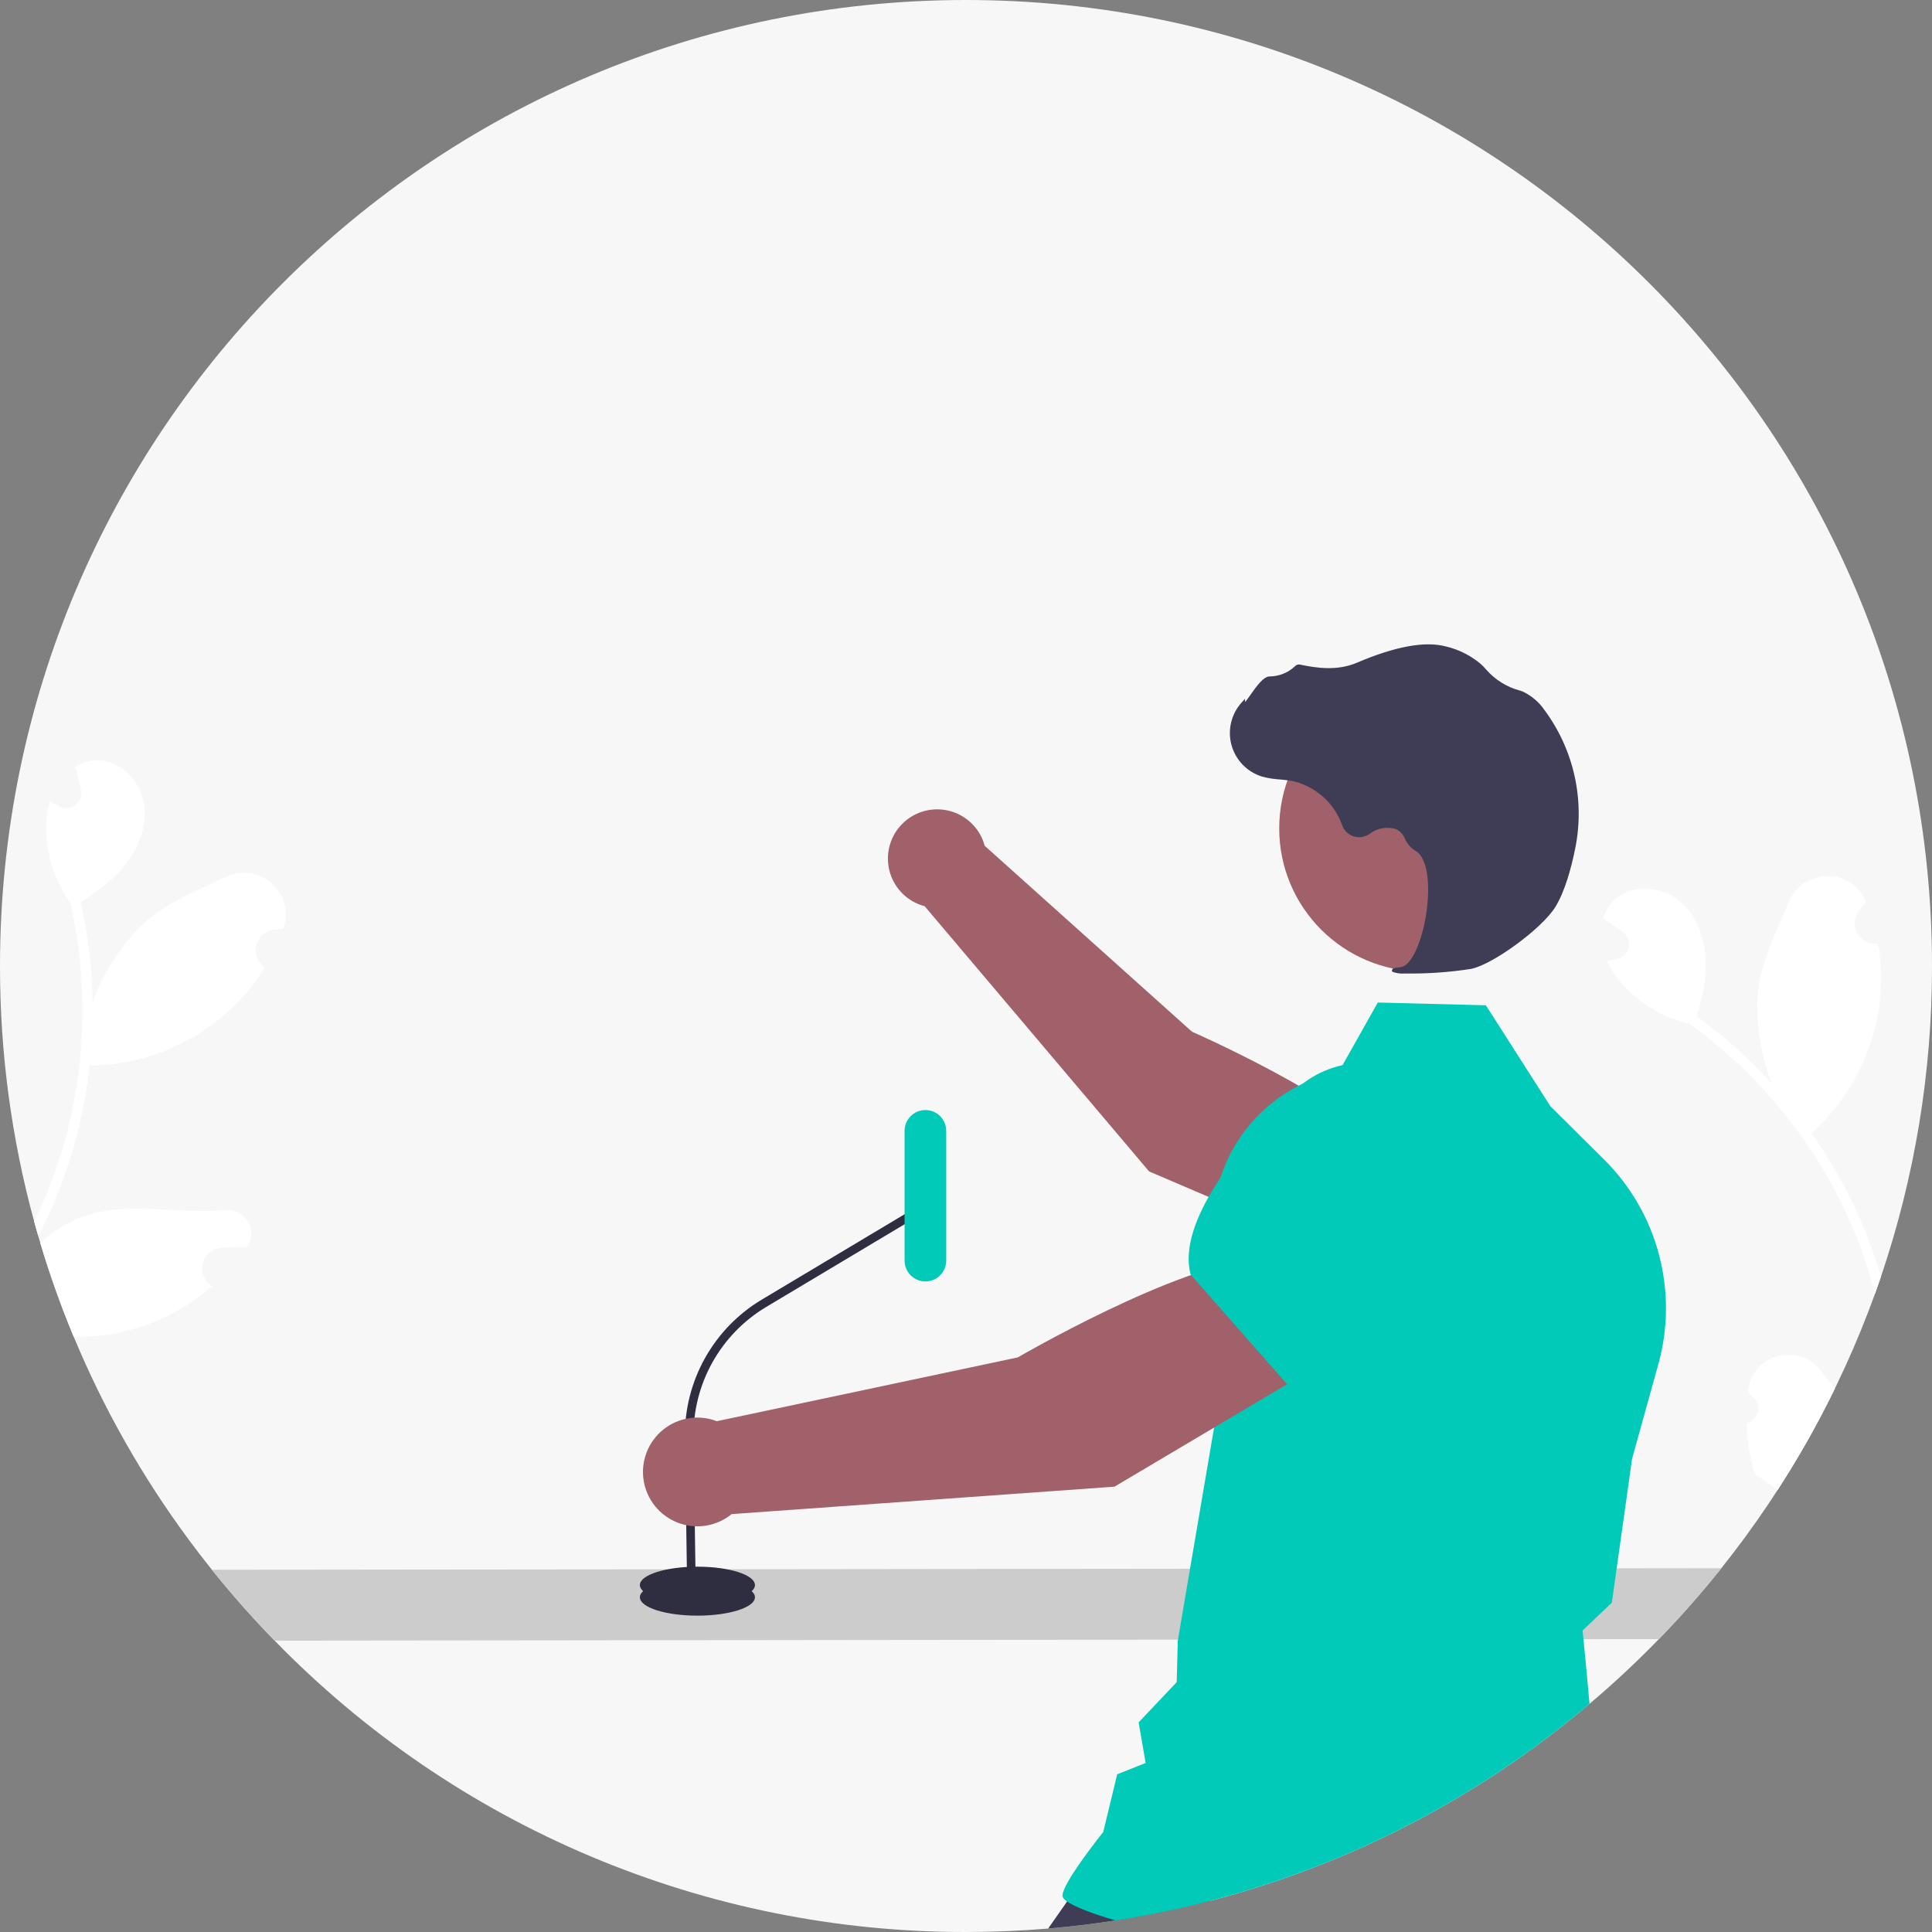 <svg width="274" height="274" viewBox="0 0 274 274" fill="none" xmlns="http://www.w3.org/2000/svg">
<rect x="0" y="0" width="274" height="274" fill="#808080" stroke="none"/>
<g clip-path="url(#clip0_3464_1892)">
<path d="M274 137C274.017 151.981 271.573 166.862 266.765 181.051C266.489 181.861 266.207 182.669 265.918 183.475C260.827 197.554 253.464 210.705 244.124 222.406C241.335 225.904 238.38 229.257 235.259 232.466C232.138 235.681 228.862 238.738 225.43 241.639C206.288 257.872 183.035 268.504 158.235 272.362H158.231C155.069 272.853 151.877 273.235 148.653 273.51C144.815 273.834 140.93 273.997 137 274C118.723 274.024 100.627 270.379 83.784 263.28C66.941 256.182 51.695 245.776 38.948 232.677C38.052 231.761 37.17 230.831 36.301 229.888C34.137 227.542 32.054 225.122 30.055 222.629C28.932 221.227 27.836 219.803 26.768 218.357C20.185 209.464 14.708 199.803 10.457 189.587C8.645 185.236 7.062 180.793 5.715 176.276C5.618 175.956 5.525 175.636 5.431 175.315C5.229 174.626 5.033 173.933 4.844 173.236C1.619 161.428 -0.01 149.241 4.29541e-05 137C4.29541e-05 61.338 61.338 0 137 0C212.662 0 274 61.338 274 137Z" fill="#F7F7F7"/>
<path d="M174.423 259.822L171.651 269.578C167.228 270.73 162.75 271.659 158.234 272.363H158.23C155.069 272.853 151.876 273.235 148.652 273.51L157.671 260.624L158.952 260.511L174.423 259.822Z" fill="#3F3D56"/>
<path d="M244.123 222.406C241.335 225.904 238.38 229.257 235.259 232.466L224.566 232.474L167.063 232.539L156.711 232.551L149.828 232.56L139.59 232.568L131.714 232.576L117.167 232.592L108.587 232.604L90.517 232.62L81.892 232.632L57.99 232.657L42.977 232.673L38.947 232.677C38.052 231.761 37.169 230.831 36.301 229.888C34.136 227.542 32.054 225.122 30.055 222.629L38.396 222.621L44.079 222.617L57.236 222.601L82.625 222.576L91.206 222.568L94.676 222.564H94.688L97.412 222.56L98.632 222.556L101.757 222.552H103.078L112.344 222.544L132.33 222.52L141.126 222.511L149.549 222.503L157.444 222.495L168.773 222.483L229.28 222.422L244.123 222.406Z" fill="#CCCCCC"/>
<path d="M98.908 229.134C103.415 229.134 107.068 227.968 107.068 226.53C107.068 225.091 103.415 223.925 98.908 223.925C94.401 223.925 90.748 225.091 90.748 226.53C90.748 227.968 94.401 229.134 98.908 229.134Z" fill="#2F2E41"/>
<path d="M98.908 227.398C103.415 227.398 107.068 226.232 107.068 224.794C107.068 223.355 103.415 222.189 98.908 222.189C94.401 222.189 90.748 223.355 90.748 224.794C90.748 226.232 94.401 227.398 98.908 227.398Z" fill="#2F2E41"/>
<path d="M97.472 226.539L98.688 226.52L98.353 203.815C98.304 200.11 99.228 196.457 101.032 193.221C102.837 189.985 105.458 187.279 108.635 185.372L131.844 171.5L131.22 170.456L108.012 184.329C104.651 186.345 101.879 189.207 99.971 192.629C98.062 196.052 97.085 199.915 97.137 203.833L97.472 226.539Z" fill="#2F2E41"/>
<path d="M128.29 178.784C128.29 180.414 129.612 181.736 131.242 181.736C132.872 181.736 134.193 180.414 134.193 178.784V160.38C134.193 158.75 132.872 157.429 131.242 157.429C129.612 157.429 128.29 158.75 128.29 160.38V178.784Z" fill="#01CAB9"/>
<path d="M131.139 128.522L162.967 166.134L190.104 177.75L197.337 163.69C190.701 155.795 169.049 146.319 169.049 146.319L139.65 119.949C139.597 119.755 139.54 119.561 139.47 119.369C139.058 118.241 138.361 117.238 137.448 116.457C136.535 115.676 135.436 115.145 134.257 114.913C133.078 114.681 131.859 114.758 130.719 115.135C129.578 115.512 128.554 116.176 127.745 117.065C126.936 117.953 126.37 119.035 126.102 120.206C125.834 121.377 125.872 122.598 126.213 123.75C126.555 124.902 127.187 125.946 128.05 126.782C128.913 127.618 129.977 128.217 131.139 128.522Z" fill="#A0616A"/>
<path d="M194.501 159.417L187.48 177.391L187.487 177.461C188.187 184.367 198.975 190.761 207.902 194.908C210.847 196.274 214.2 196.47 217.283 195.458C220.367 194.445 222.952 192.3 224.514 189.455C225.652 187.348 226.179 184.966 226.034 182.576C225.889 180.186 225.079 177.884 223.694 175.93L216.607 166.005L194.501 159.417Z" fill="#01CAB9"/>
<path d="M235.194 193.458L231.461 206.894L229.28 222.422L228.608 227.197L228.591 227.298L224.445 231.238L224.567 232.474L224.891 235.77L225.43 241.639C206.285 257.868 183.034 268.499 158.235 272.362C158.231 272.367 158.231 272.362 158.231 272.362C154.919 271.414 152.321 270.384 151.276 269.635C150.862 269.343 150.676 269.083 150.684 268.82C150.728 267.065 155.71 260.766 156.464 259.822L158.442 251.634L162.479 250.029L161.482 244.269L166.881 238.57L167.035 232.705L167.063 232.539L168.774 222.483L172.186 202.456L172.535 200.405L172.219 184.589L172.126 179.798L172.016 174.335C171.987 172.93 172.09 171.525 172.324 170.139C172.497 169.096 172.746 168.066 173.07 167.059C173.969 164.254 175.413 161.654 177.319 159.409C179.225 157.163 181.555 155.315 184.176 153.971C184.383 153.866 184.589 153.764 184.8 153.663C184.8 153.663 184.8 153.659 184.804 153.663C186.425 152.897 188.133 152.329 189.891 151.973L190.402 151.065L195.403 142.18L210.733 142.573L219.877 156.885L227.509 164.461C231.247 168.178 233.929 172.823 235.279 177.918C236.63 183.014 236.6 188.377 235.194 193.458Z" fill="#01CAB9"/>
<path d="M201.73 137.792C212.946 137.792 222.038 128.699 222.038 117.483C222.038 106.267 212.946 97.175 201.73 97.175C190.514 97.175 181.422 106.267 181.422 117.483C181.422 128.699 190.514 137.792 201.73 137.792Z" fill="#A0616A"/>
<path d="M199.253 138.063C202.398 138.112 205.541 137.893 208.649 137.407C211.729 136.78 218.62 131.731 220.54 128.692C221.968 126.435 222.88 122.909 223.395 120.35C224.087 116.962 224.061 113.467 223.317 110.091C222.573 106.714 221.128 103.531 219.076 100.749C218.288 99.585 217.199 98.656 215.926 98.06C215.813 98.016 215.697 97.977 215.579 97.943C213.724 97.455 212.057 96.423 210.792 94.981C210.546 94.689 210.28 94.415 209.996 94.161C208.566 92.955 206.871 92.104 205.05 91.678C202.109 90.891 197.854 91.672 192.403 94.002C189.664 95.172 186.669 94.749 184.364 94.249C184.235 94.224 184.101 94.233 183.977 94.276C183.852 94.319 183.741 94.393 183.654 94.492C182.674 95.412 181.382 95.928 180.037 95.934C179.213 95.97 178.349 97.111 177.305 98.598C177.068 98.935 176.791 99.329 176.592 99.569L176.565 99.109L176.099 99.622C175.367 100.429 174.851 101.409 174.599 102.469C174.347 103.529 174.367 104.636 174.658 105.687C174.949 106.737 175.502 107.697 176.263 108.476C177.025 109.256 177.972 109.83 179.015 110.145C179.844 110.365 180.692 110.5 181.548 110.548C182.067 110.595 182.603 110.643 183.117 110.733C184.767 111.07 186.3 111.83 187.569 112.938C188.837 114.045 189.796 115.463 190.353 117.052C190.485 117.419 190.699 117.751 190.98 118.022C191.26 118.294 191.599 118.497 191.971 118.616C192.342 118.736 192.736 118.768 193.122 118.711C193.508 118.655 193.876 118.51 194.197 118.288C194.732 117.871 195.361 117.59 196.028 117.468C196.696 117.347 197.383 117.388 198.031 117.59C198.591 117.901 199.027 118.396 199.266 118.99C199.556 119.653 200.037 120.214 200.647 120.602C202.734 121.678 202.878 126.445 202.128 130.42C201.406 134.25 199.977 137.022 198.655 137.159C197.637 137.264 197.52 137.336 197.446 137.516L197.381 137.678L197.495 137.828C198.057 138.032 198.657 138.112 199.253 138.063Z" fill="#3F3D56"/>
<path d="M186.099 194.201L178.269 178.59C166.903 179.366 144.345 192.508 144.345 192.508L101.665 201.557C100.4 201.071 99.03 200.926 97.692 201.138C96.355 201.35 95.096 201.911 94.044 202.763C92.991 203.616 92.182 204.731 91.698 205.996C91.213 207.261 91.07 208.631 91.284 209.969C91.497 211.307 92.059 212.564 92.913 213.616C93.767 214.667 94.883 215.475 96.149 215.958C97.414 216.441 98.785 216.582 100.122 216.367C101.46 216.152 102.717 215.589 103.767 214.733L158.059 210.842L186.099 194.201Z" fill="#A0616A"/>
<path d="M182.94 196.765L203.39 181.567L206.992 168.586C207.69 166.035 207.661 163.339 206.907 160.804C206.154 158.269 204.706 155.995 202.728 154.24C200.03 151.878 196.537 150.628 192.953 150.744C189.37 150.86 185.964 152.332 183.425 154.862C175.729 162.544 166.951 173.26 168.837 180.691L168.856 180.766L182.94 196.765Z" fill="#01CAB9"/>
<path d="M35.052 176.766C35.028 176.803 35.004 176.839 34.975 176.88C34.166 176.828 33.353 176.827 32.543 176.876C32.081 176.904 31.619 176.949 31.157 177.01C30.577 177.091 30.034 177.345 29.601 177.74C29.168 178.135 28.864 178.651 28.729 179.222C28.594 179.792 28.634 180.39 28.845 180.937C29.055 181.484 29.426 181.954 29.909 182.287L29.957 182.319C29.994 182.344 30.022 182.364 30.059 182.388C24.666 187.174 17.665 189.745 10.457 189.587C8.645 185.236 7.062 180.793 5.715 176.276C7.918 174.208 10.616 172.741 13.55 172.016C19.427 170.597 25.985 172.198 31.866 171.615C34.696 171.335 36.661 174.42 35.052 176.766Z" fill="white"/>
<path d="M40.196 131.605C40.18 131.65 40.164 131.698 40.144 131.747C39.681 131.775 39.219 131.824 38.757 131.885C38.177 131.966 37.635 132.22 37.202 132.614C36.768 133.008 36.464 133.524 36.329 134.094C36.194 134.664 36.235 135.262 36.445 135.809C36.656 136.355 37.026 136.826 37.509 137.158L37.558 137.195C36.793 138.445 35.934 139.634 34.988 140.753C32.312 143.865 29.023 146.39 25.325 148.171C21.628 149.952 17.602 150.949 13.502 151.101C13.234 151.109 12.975 151.118 12.711 151.118C12.028 157.231 10.551 163.229 8.317 168.96C7.47 171.129 6.507 173.25 5.431 175.315C5.229 174.626 5.033 173.933 4.844 173.236C4.892 173.143 4.937 173.054 4.982 172.96C6.052 170.75 6.998 168.48 7.815 166.163C8.484 164.262 9.067 162.337 9.566 160.387C12.26 149.799 12.404 138.722 9.987 128.067C7.801 125.009 6.604 121.355 6.558 117.597C6.539 116.244 6.715 114.895 7.081 113.592C7.393 113.799 7.722 113.994 8.046 114.176C8.147 114.233 8.253 114.29 8.358 114.346L8.394 114.367C8.755 114.562 9.163 114.648 9.572 114.616C9.98 114.584 10.37 114.434 10.695 114.185C11.02 113.936 11.266 113.599 11.404 113.213C11.542 112.827 11.565 112.41 11.471 112.012C11.414 111.764 11.353 111.517 11.296 111.27C11.207 110.889 11.114 110.508 11.029 110.127C11.014 110.089 11.004 110.05 10.997 110.009C10.895 109.576 10.79 109.146 10.688 108.712C11.497 108.219 12.408 107.919 13.351 107.837C16.598 107.577 19.598 110.297 20.315 113.471C21.045 116.649 19.833 120.029 17.814 122.583C16.083 124.767 13.809 126.441 11.442 127.933C11.495 128.176 11.556 128.415 11.609 128.654C12.554 133.097 13.065 137.622 13.133 142.164C14.576 137.859 17.701 133.348 20.53 130.831C23.752 127.965 28 126.291 31.956 124.378C36.702 122.08 41.964 126.632 40.196 131.605Z" fill="white"/>
<path d="M258.161 194.341C258.837 195.201 259.539 196.056 260.24 196.915C257.824 201.875 255.109 206.683 252.109 211.312C251.886 211.154 251.663 210.996 251.44 210.838C251.405 210.819 251.371 210.797 251.339 210.773C250.508 210.181 249.673 209.598 248.842 209.006V209.002C248.157 206.669 247.774 204.258 247.703 201.828C248.132 201.729 248.52 201.502 248.814 201.175C249.109 200.849 249.296 200.44 249.351 200.004C249.405 199.568 249.324 199.125 249.119 198.736C248.913 198.348 248.593 198.032 248.202 197.831C248.092 197.641 248.015 197.503 247.906 197.308C247.91 197.26 247.918 197.207 247.922 197.158C248.558 192.096 255.011 190.329 258.161 194.341Z" fill="white"/>
<path d="M265.435 176.993C265.922 178.331 266.365 179.683 266.765 181.051C266.489 181.861 266.207 182.669 265.918 183.475C265.808 183.049 265.695 182.623 265.577 182.198C264.918 179.831 264.126 177.504 263.206 175.226C262.452 173.358 261.617 171.528 260.701 169.738C255.72 160.013 248.502 151.609 239.64 145.216C235.978 144.369 232.664 142.42 230.144 139.631C229.235 138.628 228.474 137.501 227.886 136.283C228.259 136.23 228.632 136.157 228.997 136.08C229.11 136.056 229.228 136.027 229.341 136.003L229.386 135.995C229.784 135.902 230.148 135.697 230.433 135.402C230.717 135.108 230.911 134.738 230.99 134.336C231.069 133.935 231.031 133.519 230.879 133.138C230.728 132.758 230.469 132.43 230.136 132.193C229.929 132.043 229.718 131.897 229.511 131.751C229.195 131.52 228.875 131.301 228.555 131.074C228.521 131.053 228.489 131.03 228.458 131.005C228.093 130.746 227.728 130.495 227.367 130.231C227.647 129.328 228.131 128.501 228.782 127.815C231.048 125.477 235.093 125.529 237.735 127.434C240.382 129.339 241.712 132.675 241.882 135.926C242.032 138.71 241.432 141.467 240.642 144.154C240.84 144.3 241.047 144.438 241.246 144.588C244.895 147.292 248.27 150.348 251.322 153.712C249.559 149.529 248.918 144.073 249.376 140.316C249.899 136.035 251.979 131.97 253.681 127.921C255.72 123.057 262.675 122.992 264.637 127.888C264.657 127.937 264.677 127.982 264.694 128.03C264.365 128.358 264.049 128.699 263.745 129.052C263.363 129.496 263.125 130.045 263.061 130.627C262.996 131.21 263.109 131.798 263.385 132.315C263.66 132.831 264.086 133.253 264.605 133.524C265.124 133.795 265.713 133.904 266.295 133.834L266.355 133.826C266.608 135.271 266.752 136.733 266.785 138.2C266.835 142.303 266.038 146.372 264.442 150.152C262.846 153.933 260.487 157.343 257.511 160.168C257.317 160.351 257.126 160.529 256.928 160.703C258.805 163.374 260.492 166.173 261.974 169.082C263.29 171.645 264.446 174.287 265.435 176.993Z" fill="white"/>
</g>
<defs>
<clipPath id="clip0_3464_1892">
<rect width="274" height="274" fill="white"/>
</clipPath>
</defs>
</svg>
